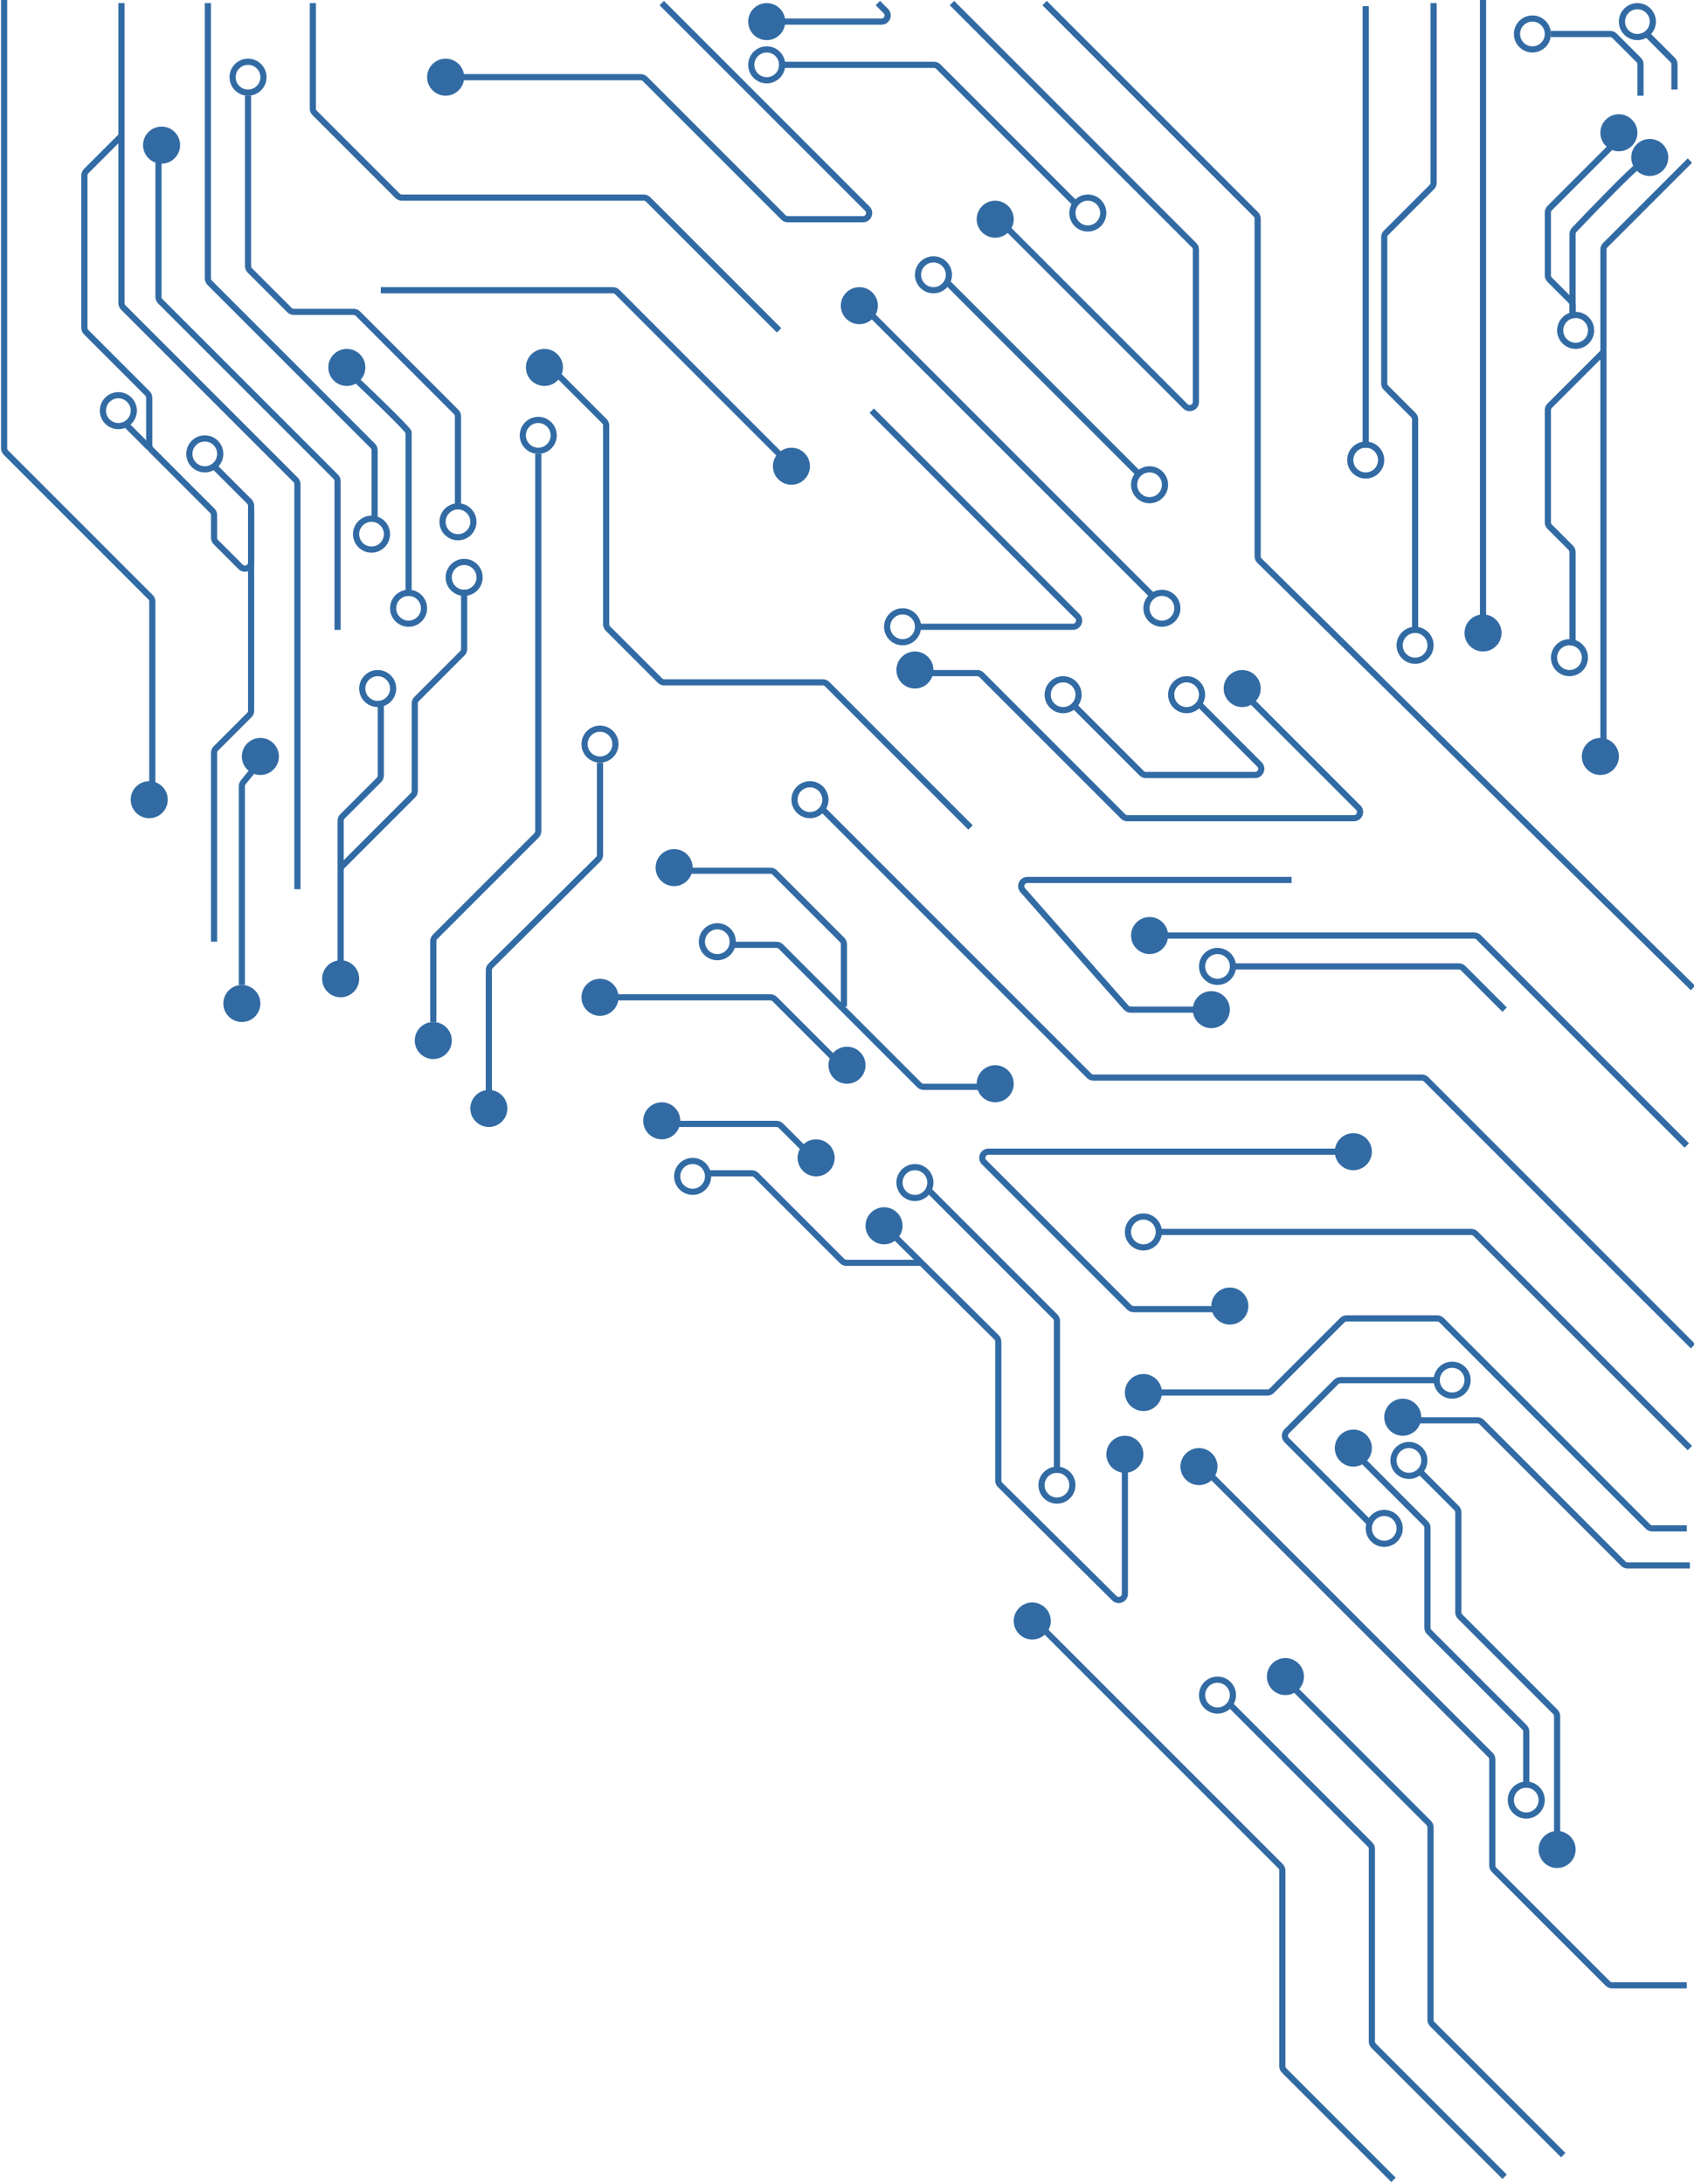 <svg width="823" height="1061" viewBox="0 0 823 1061" fill="none" xmlns="http://www.w3.org/2000/svg">
<path d="M101 1.5V135.257C101 136.053 101.316 136.816 101.879 137.379L181.121 216.621C181.684 217.184 182 217.947 182 218.743V253.5" stroke="#326BA4" stroke-width="3"/>
<path d="M120.5 46.5V129.257C120.5 130.053 120.816 130.816 121.379 131.379L140.621 150.621C141.184 151.184 141.947 151.5 142.743 151.5H171.757C172.553 151.5 173.316 151.816 173.879 152.379L221.621 200.121C222.184 200.684 222.5 201.447 222.5 202.243V246" stroke="#326BA4" stroke-width="3"/>
<path d="M77 76.5V144.257C77 145.053 77.316 145.816 77.879 146.379L163.121 231.621C163.684 232.184 164 232.947 164 233.743V306" stroke="#326BA4" stroke-width="3"/>
<path d="M171.5 183C180.5 191.5 198.5 208.8 198.5 210C198.5 211.2 198.5 263.5 198.5 289.5" stroke="#326BA4" stroke-width="3"/>
<circle cx="9" cy="9" r="7.5" transform="matrix(-1 0 0 1 753.5 7.5)" stroke="#326BA4" stroke-width="3"/>
<circle cx="9" cy="9" r="7.5" transform="matrix(-1 0 0 1 804.5 1.5)" stroke="#326BA4" stroke-width="3"/>
<circle cx="9" cy="9" r="7.5" transform="matrix(-1 0 0 1 696.5 304.5)" stroke="#326BA4" stroke-width="3"/>
<circle cx="9" cy="9" r="7.5" transform="matrix(-1 0 0 1 771.5 310.5)" stroke="#326BA4" stroke-width="3"/>
<circle cx="9" cy="9" r="7.5" transform="matrix(-1 0 0 1 672.5 214.5)" stroke="#326BA4" stroke-width="3"/>
<circle cx="9" cy="9" r="7.5" transform="matrix(-1 0 0 1 774.5 151.5)" stroke="#326BA4" stroke-width="3"/>
<circle cx="9" cy="9" r="7.5" transform="matrix(-1 0 0 1 585.5 328.5)" stroke="#326BA4" stroke-width="3"/>
<circle cx="9" cy="9" r="7.5" transform="matrix(-1 0 0 1 573.5 286.5)" stroke="#326BA4" stroke-width="3"/>
<circle cx="9" cy="9" r="7.5" transform="matrix(-1 0 0 1 525.5 328.5)" stroke="#326BA4" stroke-width="3"/>
<circle cx="9" cy="9" r="7.5" transform="matrix(-1 0 0 1 402.5 379.5)" stroke="#326BA4" stroke-width="3"/>
<circle cx="9" cy="9" r="7.5" transform="matrix(-1 0 0 1 300.5 352.5)" stroke="#326BA4" stroke-width="3"/>
<circle cx="9" cy="9" r="7.5" transform="matrix(-1 0 0 1 231.5 244.5)" stroke="#326BA4" stroke-width="3"/>
<circle cx="9" cy="9" r="7.5" transform="matrix(-1 0 0 1 207.5 286.5)" stroke="#326BA4" stroke-width="3"/>
<circle cx="9" cy="9" r="7.5" transform="matrix(-1 0 0 1 189.5 250.5)" stroke="#326BA4" stroke-width="3"/>
<circle cx="9" cy="9" r="7.5" transform="matrix(-1 0 0 1 234.5 271.5)" stroke="#326BA4" stroke-width="3"/>
<circle cx="9" cy="9" r="7.5" transform="matrix(-1 0 0 1 192.5 325.5)" stroke="#326BA4" stroke-width="3"/>
<circle cx="9" cy="9" r="7.5" transform="matrix(-1 0 0 1 108.5 211.5)" stroke="#326BA4" stroke-width="3"/>
<circle cx="9" cy="9" r="7.5" transform="matrix(-1 0 0 1 567.5 226.5)" stroke="#326BA4" stroke-width="3"/>
<circle cx="9" cy="9" r="7.5" transform="matrix(-1 0 0 1 462.5 124.5)" stroke="#326BA4" stroke-width="3"/>
<circle cx="9" cy="9" r="7.5" transform="matrix(-1 0 0 1 537.5 94.5)" stroke="#326BA4" stroke-width="3"/>
<circle cx="9" cy="9" r="7.5" transform="matrix(-1 0 0 1 381.5 22.5)" stroke="#326BA4" stroke-width="3"/>
<circle cx="9" cy="9" r="7.5" transform="matrix(-1 0 0 1 447.5 295.5)" stroke="#326BA4" stroke-width="3"/>
<circle cx="9" cy="9" r="7.5" transform="matrix(-1 0 0 1 270.5 202.5)" stroke="#326BA4" stroke-width="3"/>
<circle cx="9" cy="9" r="9" transform="matrix(-1 0 0 1 597.5 481.5)" fill="#326BA4"/>
<circle cx="9" cy="9" r="7.5" transform="matrix(-1 0 0 1 600.5 460.5)" stroke="#326BA4" stroke-width="3"/>
<circle cx="9" cy="9" r="9" transform="matrix(-1 0 0 1 567.5 445.5)" fill="#326BA4"/>
<circle cx="9" cy="9" r="9" transform="matrix(-1 0 0 1 612.5 325.5)" fill="#326BA4"/>
<circle cx="9" cy="9" r="9" transform="matrix(-1 0 0 1 786.5 358.5)" fill="#326BA4"/>
<circle cx="9" cy="9" r="9" transform="matrix(-1 0 0 1 729.5 298.5)" fill="#326BA4"/>
<circle cx="9" cy="9" r="9" transform="matrix(-1 0 0 1 795.5 55.5)" fill="#326BA4"/>
<circle cx="9" cy="9" r="9" transform="matrix(-1 0 0 1 810.5 67.5)" fill="#326BA4"/>
<circle cx="9" cy="9" r="9" transform="matrix(-1 0 0 1 492.5 97.5)" fill="#326BA4"/>
<circle cx="9" cy="9" r="9" transform="matrix(-1 0 0 1 381.5 1.5)" fill="#326BA4"/>
<circle cx="9" cy="9" r="9" transform="matrix(-1 0 0 1 426.5 139.5)" fill="#326BA4"/>
<circle cx="9" cy="9" r="9" transform="matrix(-1 0 0 1 393.5 217.5)" fill="#326BA4"/>
<circle cx="9" cy="9" r="9" transform="matrix(-1 0 0 1 453.5 316.5)" fill="#326BA4"/>
<circle cx="9" cy="9" r="9" transform="matrix(-1 0 0 1 273.5 169.5)" fill="#326BA4"/>
<circle cx="9" cy="9" r="9" transform="matrix(-1 0 0 1 177.5 169.5)" fill="#326BA4"/>
<circle cx="9" cy="9" r="9" transform="matrix(-1 0 0 1 87.5 61.5)" fill="#326BA4"/>
<circle cx="9" cy="9" r="9" transform="matrix(-1 0 0 1 225.5 28.5)" fill="#326BA4"/>
<circle cx="9" cy="9" r="9" transform="matrix(-1 0 0 1 135.5 358.5)" fill="#326BA4"/>
<circle cx="9" cy="9" r="9" transform="matrix(-1 0 0 1 81.5 379.5)" fill="#326BA4"/>
<circle cx="9" cy="9" r="9" transform="matrix(-1 0 0 1 174.5 466.5)" fill="#326BA4"/>
<circle cx="9" cy="9" r="9" transform="matrix(-1 0 0 1 219.5 496.5)" fill="#326BA4"/>
<circle cx="9" cy="9" r="9" transform="matrix(-1 0 0 1 246.5 529.5)" fill="#326BA4"/>
<circle cx="9" cy="9" r="9" transform="matrix(-1 0 0 1 420.5 508.5)" fill="#326BA4"/>
<circle cx="9" cy="9" r="9" transform="matrix(-1 0 0 1 300.5 475.5)" fill="#326BA4"/>
<circle cx="9" cy="9" r="9" transform="matrix(-1 0 0 1 330.5 535.5)" fill="#326BA4"/>
<circle cx="9" cy="9" r="9" transform="matrix(-1 0 0 1 336.5 412.5)" fill="#326BA4"/>
<circle cx="9" cy="9" r="9" transform="matrix(-1 0 0 1 666.5 550.5)" fill="#326BA4"/>
<circle cx="9" cy="9" r="9" transform="matrix(-1 0 0 1 438.5 586.5)" fill="#326BA4"/>
<circle cx="9" cy="9" r="9" transform="matrix(-1 0 0 1 405.5 553.5)" fill="#326BA4"/>
<circle cx="9" cy="9" r="9" transform="matrix(-1 0 0 1 492.5 517.5)" fill="#326BA4"/>
<circle cx="9" cy="9" r="9" transform="matrix(-1 0 0 1 564.5 667.5)" fill="#326BA4"/>
<circle cx="9" cy="9" r="9" transform="matrix(-1 0 0 1 606.5 625.5)" fill="#326BA4"/>
<path d="M819.5 964.5H783.243C782.447 964.5 781.684 964.184 781.121 963.621L725.879 908.379C725.316 907.816 725 907.053 725 906.257V854.743C725 853.947 724.684 853.184 724.121 852.621L585.5 714" stroke="#326BA4" stroke-width="3"/>
<path d="M690.5 715.5L707.621 732.621C708.184 733.184 708.5 733.947 708.5 734.743V783.257C708.5 784.053 708.816 784.816 709.379 785.379L755.621 831.621C756.184 832.184 756.5 832.947 756.5 833.743V894" stroke="#326BA4" stroke-width="3"/>
<circle cx="9" cy="9" r="9" transform="matrix(-1 0 0 1 666.5 694.5)" fill="#326BA4"/>
<circle cx="9" cy="9" r="9" transform="matrix(-1 0 0 1 690.5 679.5)" fill="#326BA4"/>
<path d="M662 709.5L692.621 740.121C693.184 740.684 693.5 741.447 693.5 742.243V790.757C693.5 791.553 693.816 792.316 694.379 792.879L740.621 839.121C741.184 839.684 741.5 840.447 741.5 841.243V868.5" stroke="#326BA4" stroke-width="3"/>
<path d="M698 670.5H651.243C650.447 670.5 649.684 670.816 649.121 671.379L625.121 695.379C623.95 696.55 623.95 698.45 625.121 699.621L665 739.5" stroke="#326BA4" stroke-width="3"/>
<path d="M821 760.5H790.743C789.947 760.5 789.184 760.184 788.621 759.621L719.879 690.879C719.316 690.316 718.553 690 717.757 690H681.5" stroke="#326BA4" stroke-width="3"/>
<path d="M546.5 711.564V774.298C546.5 776.965 543.281 778.306 541.387 776.428L485.887 721.372C485.319 720.809 485 720.042 485 719.242V651.806C485 651.006 484.681 650.239 484.113 649.676L429.5 595.5" stroke="#326BA4" stroke-width="3"/>
<path d="M450.5 577.5L512.621 639.621C513.184 640.184 513.5 640.947 513.5 641.743V715.5" stroke="#326BA4" stroke-width="3"/>
<path d="M819.5 742.5H802.743C801.947 742.5 801.184 742.184 800.621 741.621L700.379 641.379C699.816 640.816 699.053 640.5 698.257 640.5H654.243C653.447 640.5 652.684 640.816 652.121 641.379L617.879 675.621C617.316 676.184 616.553 676.5 615.757 676.5H555.5" stroke="#326BA4" stroke-width="3"/>
<path d="M821 703.5L716.879 599.379C716.316 598.816 715.553 598.5 714.757 598.5H563" stroke="#326BA4" stroke-width="3"/>
<path d="M822.5 654L692.879 524.379C692.316 523.816 691.553 523.5 690.757 523.5H531.243C530.447 523.5 529.684 523.184 529.121 522.621L399.5 393" stroke="#326BA4" stroke-width="3"/>
<path d="M657.5 559.5H480.243C477.57 559.5 476.231 562.731 478.121 564.621L548.621 635.121C549.184 635.684 549.947 636 550.743 636H593" stroke="#326BA4" stroke-width="3"/>
<path d="M819.5 556.5L718.379 455.379C717.816 454.816 717.053 454.5 716.257 454.5H564.5" stroke="#326BA4" stroke-width="3"/>
<path d="M731 490.5L710.879 470.379C710.316 469.816 709.553 469.5 708.757 469.5H599" stroke="#326BA4" stroke-width="3"/>
<path d="M627.5 427.5H499.141C496.559 427.5 495.183 430.545 496.89 432.483L547.104 489.483C547.674 490.13 548.494 490.5 549.355 490.5H584" stroke="#326BA4" stroke-width="3"/>
<path d="M447.5 613.5H411.243C410.447 613.5 409.684 613.184 409.121 612.621L367.379 570.879C366.816 570.316 366.053 570 365.257 570H344" stroke="#326BA4" stroke-width="3"/>
<path d="M327.5 546H377.257C378.053 546 378.816 546.316 379.379 546.879L396.5 564" stroke="#326BA4" stroke-width="3"/>
<path d="M482 528H448.743C447.947 528 447.184 527.684 446.621 527.121L379.379 459.879C378.816 459.316 378.053 459 377.257 459H354.5" stroke="#326BA4" stroke-width="3"/>
<path d="M333.5 423H374.257C375.053 423 375.816 423.316 376.379 423.879L409.121 456.621C409.684 457.184 410 457.947 410 458.743V489" stroke="#326BA4" stroke-width="3"/>
<path d="M297.5 484.5H374.257C375.053 484.5 375.816 484.816 376.379 485.379L410 519" stroke="#326BA4" stroke-width="3"/>
<path d="M822.5 480L611.894 272.381C611.322 271.817 611 271.048 611 270.245V106.243C611 105.447 610.684 104.684 610.121 104.121L507.5 1.5" stroke="#326BA4" stroke-width="3"/>
<path d="M720.5 0V301.5" stroke="#326BA4" stroke-width="3"/>
<path d="M696.5 1.5V88.757C696.5 89.553 696.184 90.316 695.621 90.879L673.379 113.121C672.816 113.684 672.5 114.447 672.5 115.243V186.257C672.5 187.053 672.816 187.816 673.379 188.379L686.621 201.621C687.184 202.184 687.5 202.947 687.5 203.743V307.5" stroke="#326BA4" stroke-width="3"/>
<path d="M663.5 3V217.5" stroke="#326BA4" stroke-width="3"/>
<path d="M753.5 16.5H782.257C783.053 16.5 783.816 16.816 784.379 17.379L796.121 29.121C796.684 29.684 797 30.447 797 31.243V46.5" stroke="#326BA4" stroke-width="3"/>
<path d="M800 16.5L812.621 29.121C813.184 29.684 813.5 30.447 813.5 31.243V43.5" stroke="#326BA4" stroke-width="3"/>
<path d="M783.5 70.5L752.879 101.121C752.316 101.684 752 102.447 752 103.243V133.757C752 134.553 752.316 135.316 752.879 135.879L763.121 146.121C763.684 146.684 764 147.447 764 148.243V154.5" stroke="#326BA4" stroke-width="3"/>
<path d="M795.5 81C793.167 82.166 774.586 101.376 764.823 111.635C764.293 112.192 764 112.929 764 113.698V151.5" stroke="#326BA4" stroke-width="3"/>
<path d="M821 78L779.879 119.121C779.316 119.684 779 120.447 779 121.243V171M779 360V171M779 171L752.879 197.121C752.316 197.684 752 198.447 752 199.243V253.757C752 254.553 752.316 255.316 752.879 255.879L763.121 266.121C763.684 266.684 764 267.447 764 268.243V313.5" stroke="#326BA4" stroke-width="3"/>
<path d="M677 1059L623.879 1005.88C623.316 1005.32 623 1004.55 623 1003.76V908.743C623 907.947 622.684 907.184 622.121 906.621L506 790.5" stroke="#326BA4" stroke-width="3"/>
<path d="M731 1057.5L667.379 993.879C666.816 993.316 666.5 992.553 666.5 991.757V898.243C666.5 897.447 666.184 896.684 665.621 896.121L597.5 828" stroke="#326BA4" stroke-width="3"/>
<path d="M759.5 1047L695.879 983.379C695.316 982.816 695 982.053 695 981.257V887.743C695 886.947 694.684 886.184 694.121 885.621L626 817.5" stroke="#326BA4" stroke-width="3"/>
<path d="M462.5 1.5L580.121 119.121C580.684 119.684 581 120.447 581 121.243V195.257C581 197.93 577.769 199.269 575.879 197.379L489.5 111" stroke="#326BA4" stroke-width="3"/>
<path d="M378.5 31.5H453.757C454.553 31.5 455.316 31.816 455.879 32.379L522.5 99" stroke="#326BA4" stroke-width="3"/>
<path d="M426.5 1.5L430.379 5.379C432.269 7.269 430.93 10.5 428.257 10.5H380" stroke="#326BA4" stroke-width="3"/>
<path d="M321.5 1.5L421.379 101.379C423.269 103.269 421.93 106.5 419.257 106.5H382.743C381.947 106.5 381.184 106.184 380.621 105.621L313.379 38.379C312.816 37.816 312.053 37.5 311.257 37.5H222.5" stroke="#326BA4" stroke-width="3"/>
<path d="M459.5 136.5L554 231" stroke="#326BA4" stroke-width="3"/>
<path d="M423.5 153L560 289.5" stroke="#326BA4" stroke-width="3"/>
<path d="M423.5 199.5L523.379 299.379C525.269 301.269 523.93 304.5 521.257 304.5H446" stroke="#326BA4" stroke-width="3"/>
<path d="M152 1.5V52.757C152 53.553 152.316 54.316 152.879 54.879L193.121 95.121C193.684 95.684 194.447 96 195.243 96H312.757C313.553 96 314.316 96.316 314.879 96.879L378.5 160.5" stroke="#326BA4" stroke-width="3"/>
<path d="M185 141H297.757C298.553 141 299.316 141.316 299.879 141.879L380 222" stroke="#326BA4" stroke-width="3"/>
<path d="M606.5 339L659.879 392.379C661.769 394.269 660.43 397.5 657.757 397.5H547.743C546.947 397.5 546.184 397.184 545.621 396.621L476.879 327.879C476.316 327.316 475.553 327 474.757 327H452" stroke="#326BA4" stroke-width="3"/>
<path d="M582.5 342L611.879 371.379C613.769 373.269 612.43 376.5 609.757 376.5H556.743C555.947 376.5 555.184 376.184 554.621 375.621L521 342" stroke="#326BA4" stroke-width="3"/>
<path d="M270.5 181.5L293.621 204.621C294.184 205.184 294.5 205.947 294.5 206.743V303.257C294.5 304.053 294.816 304.816 295.379 305.379L320.621 330.621C321.184 331.184 321.947 331.5 322.743 331.5H399.757C400.553 331.5 401.316 331.816 401.879 332.379L471.5 402" stroke="#326BA4" stroke-width="3"/>
<path d="M261.5 220.5V403.757C261.5 404.553 261.184 405.316 260.621 405.879L211.379 455.121C210.816 455.684 210.5 456.447 210.5 457.243V496.5" stroke="#326BA4" stroke-width="3"/>
<path d="M291.5 370.5V415.323C291.5 416.123 291.18 416.89 290.612 417.454L238.388 469.198C237.82 469.761 237.5 470.528 237.5 471.329V532.5" stroke="#326BA4" stroke-width="3"/>
<path d="M2 0V217.757C2 218.553 2.316 219.316 2.879 219.879L73.121 290.121C73.684 290.684 74 291.447 74 292.243V384" stroke="#326BA4" stroke-width="3"/>
<circle cx="9" cy="9" r="7.5" transform="matrix(-1 0 0 1 66.5 190.5)" stroke="#326BA4" stroke-width="3"/>
<circle cx="9" cy="9" r="7.5" transform="matrix(-1 0 0 1 129.5 28.5)" stroke="#326BA4" stroke-width="3"/>
<path d="M59 1.5V147.257C59 148.053 59.316 148.816 59.879 149.379L143.621 233.121C144.184 233.684 144.5 234.447 144.5 235.243V432" stroke="#326BA4" stroke-width="3"/>
<path d="M59 66L41.879 83.121C41.316 83.684 41 84.447 41 85.243V159.257C41 160.053 41.316 160.816 41.879 161.379L71.621 191.121C72.184 191.684 72.5 192.447 72.5 193.243V216.257C72.5 217.053 72.816 217.816 73.379 218.379L103.121 248.121C103.684 248.684 104 249.447 104 250.243V261.257C104 262.053 104.316 262.816 104.879 263.379L116.879 275.379C118.769 277.269 122 275.93 122 273.257V245.743C122 244.947 121.684 244.184 121.121 243.621L104 226.5" stroke="#326BA4" stroke-width="3"/>
<path d="M72.5 217.5L60.5 205.5" stroke="#326BA4" stroke-width="3"/>
<path d="M122 247.5V345.257C122 346.053 121.684 346.816 121.121 347.379L104.879 363.621C104.316 364.184 104 364.947 104 365.743V457.5" stroke="#326BA4" stroke-width="3"/>
<path d="M123.5 373.5L118.17 380.068C117.737 380.603 117.5 381.27 117.5 381.958V478.5" stroke="#326BA4" stroke-width="3"/>
<path d="M225.5 286.5V315.257C225.5 316.053 225.184 316.816 224.621 317.379L202.379 339.621C201.816 340.184 201.5 340.947 201.5 341.743V384.257C201.5 385.053 201.184 385.816 200.621 386.379L166.379 420.621C165.816 421.184 165.5 421.947 165.5 422.743V468V398.743C165.5 397.947 165.816 397.184 166.379 396.621L184.121 378.879C184.684 378.316 185 377.553 185 376.757V340.5" stroke="#326BA4" stroke-width="3"/>
<circle cx="9" cy="9" r="9" transform="matrix(-1 0 0 1 126.5 478.5)" fill="#326BA4"/>
<circle cx="9" cy="9" r="9" transform="matrix(-1 0 0 1 510.5 778.5)" fill="#326BA4"/>
<circle cx="9" cy="9" r="9" transform="matrix(-1 0 0 1 633.5 805.5)" fill="#326BA4"/>
<circle cx="9" cy="9" r="9" transform="matrix(-1 0 0 1 555.5 697.5)" fill="#326BA4"/>
<circle cx="9" cy="9" r="9" transform="matrix(-1 0 0 1 591.5 703.5)" fill="#326BA4"/>
<circle cx="9" cy="9" r="9" transform="matrix(-1 0 0 1 765.5 889.5)" fill="#326BA4"/>
<circle cx="9" cy="9" r="7.5" transform="matrix(-1 0 0 1 522.5 712.5)" stroke="#326BA4" stroke-width="3"/>
<circle cx="9" cy="9" r="7.5" transform="matrix(-1 0 0 1 600.5 814.5)" stroke="#326BA4" stroke-width="3"/>
<circle cx="9" cy="9" r="7.5" transform="matrix(-1 0 0 1 750.5 865.5)" stroke="#326BA4" stroke-width="3"/>
<circle cx="9" cy="9" r="7.5" transform="matrix(-1 0 0 1 714.5 661.5)" stroke="#326BA4" stroke-width="3"/>
<circle cx="9" cy="9" r="7.5" transform="matrix(-1 0 0 1 693.5 700.5)" stroke="#326BA4" stroke-width="3"/>
<circle cx="9" cy="9" r="7.5" transform="matrix(-1 0 0 1 681.5 733.5)" stroke="#326BA4" stroke-width="3"/>
<circle cx="9" cy="9" r="7.5" transform="matrix(-1 0 0 1 564.5 589.5)" stroke="#326BA4" stroke-width="3"/>
<circle cx="9" cy="9" r="7.5" transform="matrix(-1 0 0 1 453.5 565.5)" stroke="#326BA4" stroke-width="3"/>
<circle cx="9" cy="9" r="7.5" transform="matrix(-1 0 0 1 345.5 562.5)" stroke="#326BA4" stroke-width="3"/>
<circle cx="9" cy="9" r="7.5" transform="matrix(-1 0 0 1 357.5 448.5)" stroke="#326BA4" stroke-width="3"/>
</svg>
